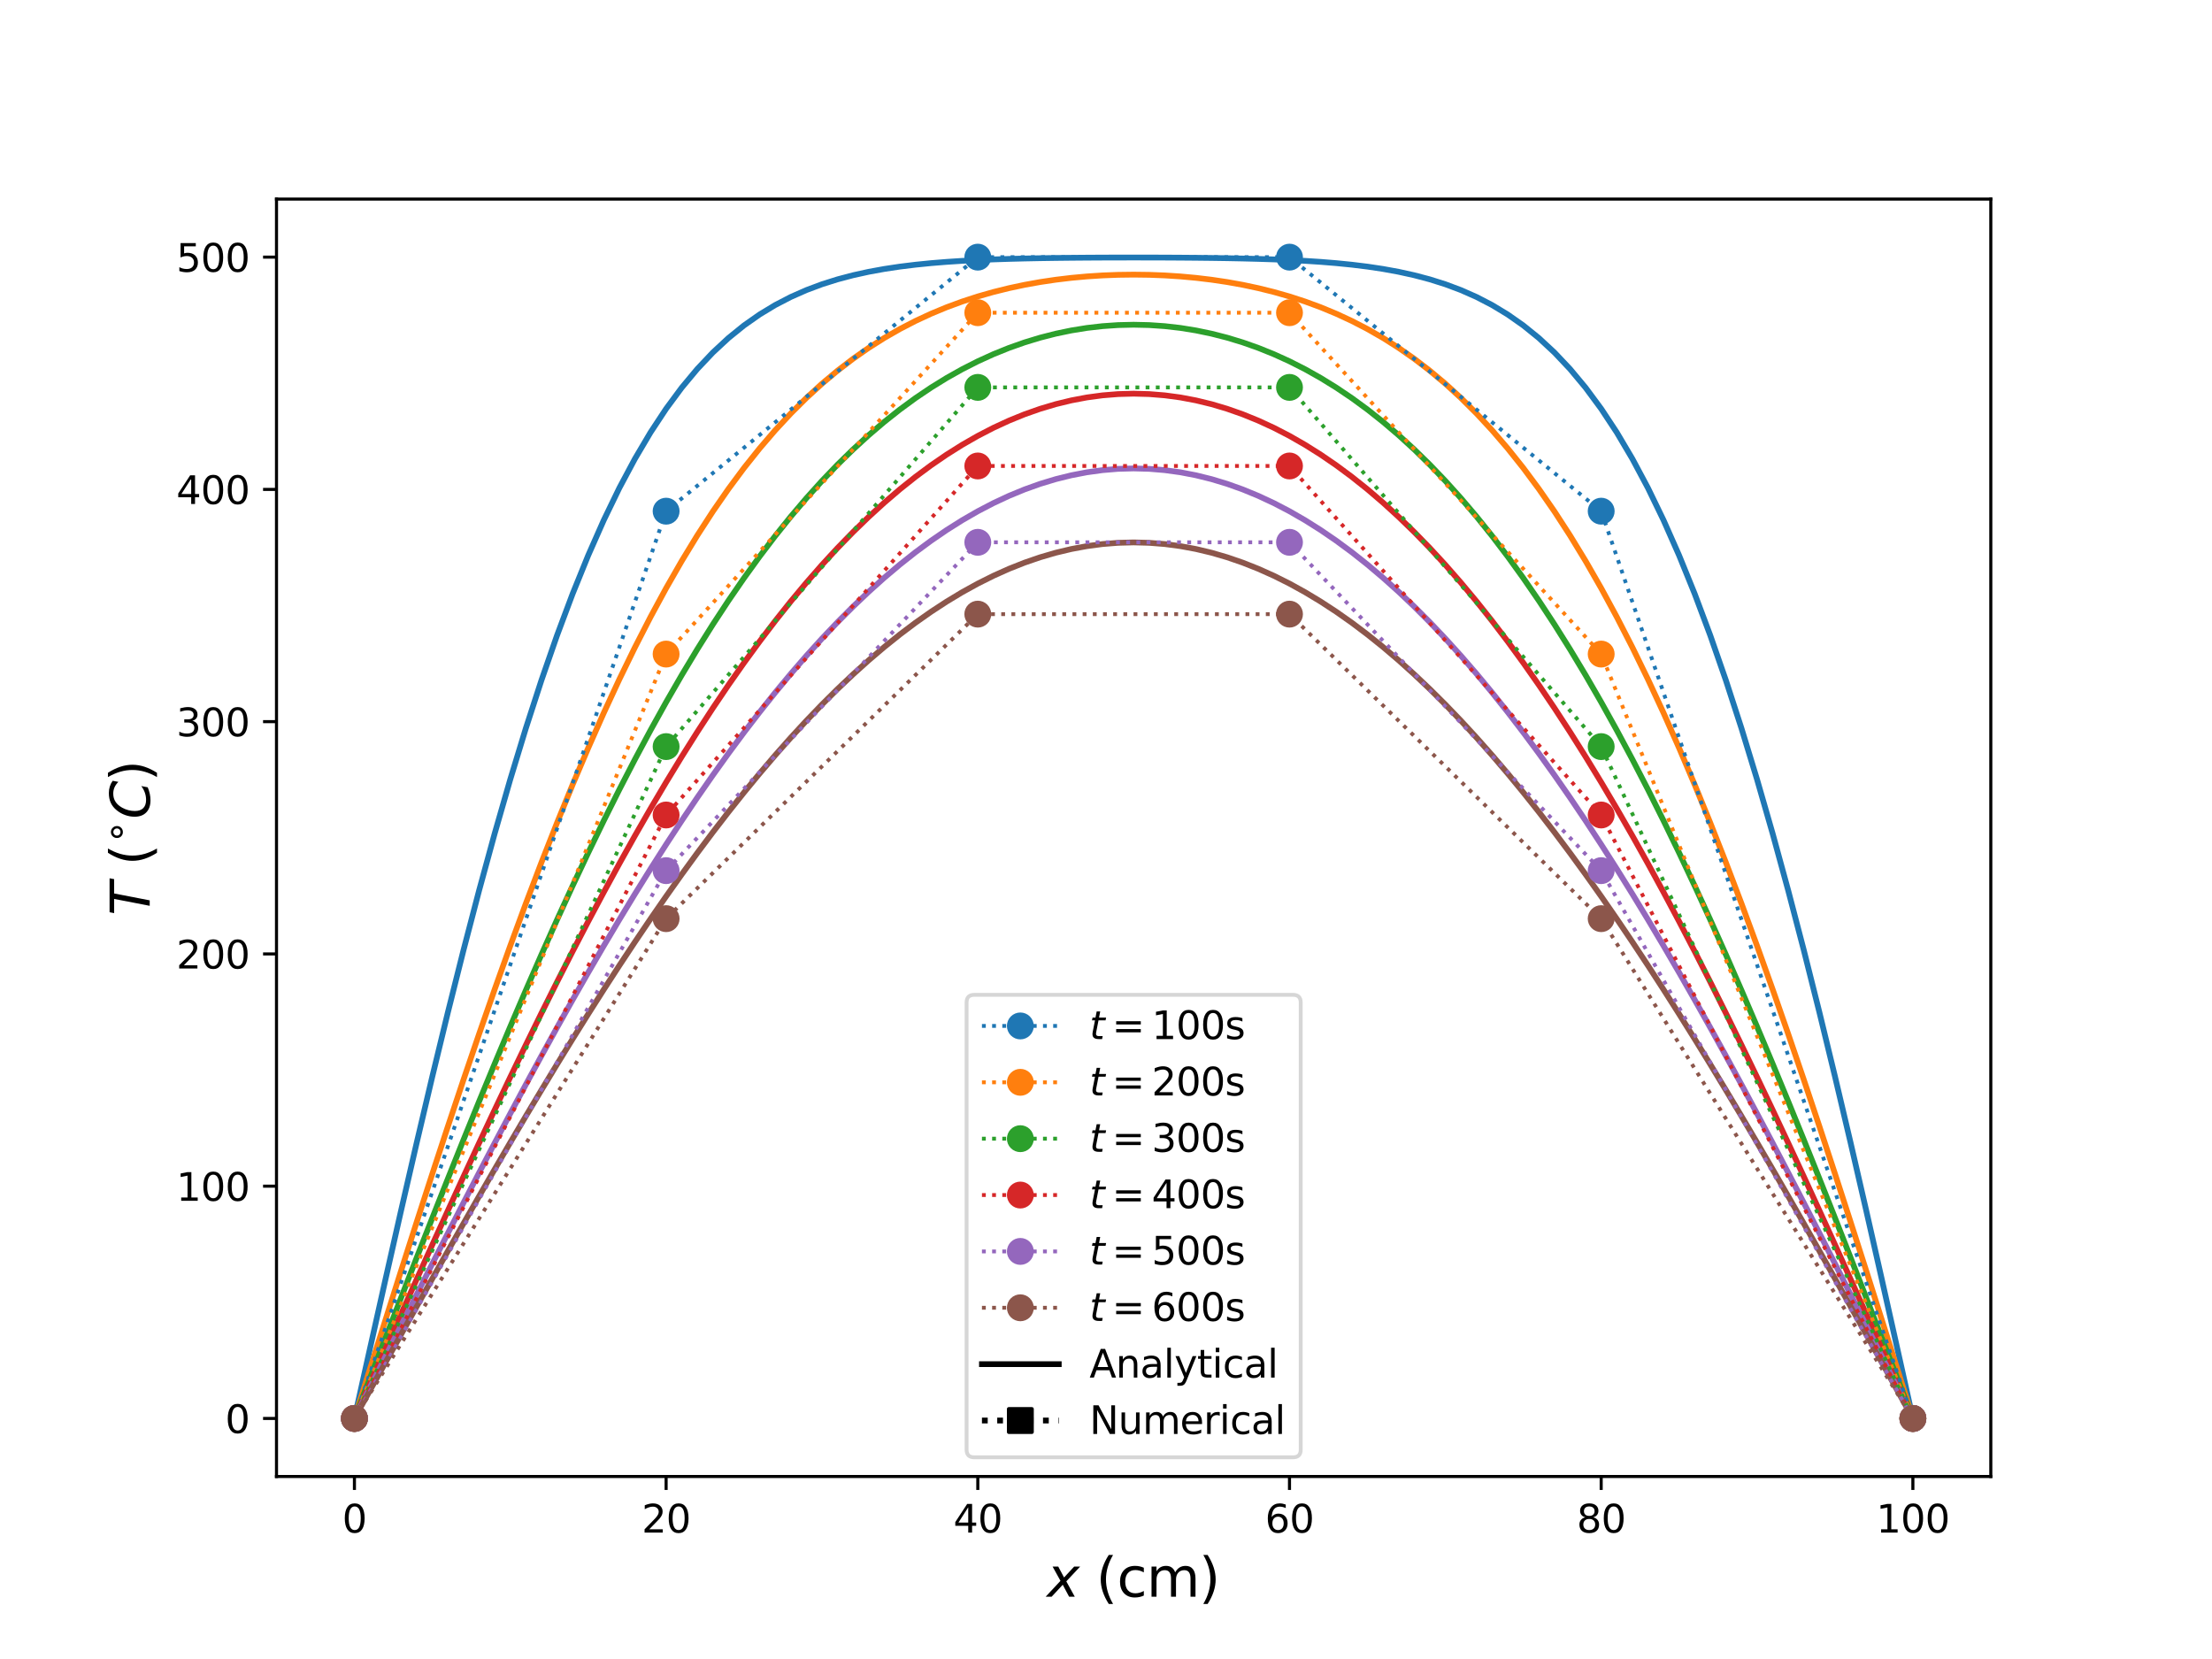 <?xml version="1.0" encoding="utf-8" standalone="no"?>
<!DOCTYPE svg PUBLIC "-//W3C//DTD SVG 1.1//EN"
  "http://www.w3.org/Graphics/SVG/1.1/DTD/svg11.dtd">
<svg xmlns:xlink="http://www.w3.org/1999/xlink" width="576pt" height="432pt" viewBox="0 0 576 432" xmlns="http://www.w3.org/2000/svg" version="1.1">
 <defs>
  <style type="text/css">*{stroke-linejoin: round; stroke-linecap: butt}</style>
 </defs>
 <g id="figure_1">
  <g id="patch_1">
   <path d="M 0 432 
L 576 432 
L 576 0 
L 0 0 
z
" style="fill: #ffffff"/>
  </g>
  <g id="axes_1">
   <g id="patch_2">
    <path d="M 72 384.48 
L 518.4 384.48 
L 518.4 51.84 
L 72 51.84 
z
" style="fill: #ffffff"/>
   </g>
   <g id="matplotlib.axis_1">
    <g id="xtick_1">
     <g id="line2d_1">
      <defs>
       <path id="m9b0747b330" d="M 0 0 
L 0 3.5 
" style="stroke: #000000; stroke-width: 0.8"/>
      </defs>
      <g>
       <use xlink:href="#m9b0747b330" x="92.291" y="384.48" style="stroke: #000000; stroke-width: 0.8"/>
      </g>
     </g>
     <g id="text_1">
      <!-- 0 -->
      <g transform="translate(89.11 399.078) scale(0.1 -0.1)">
       <defs>
        <path id="DejaVuSans-30" d="M 2034 4250 
Q 1547 4250 1301 3770 
Q 1056 3291 1056 2328 
Q 1056 1369 1301 889 
Q 1547 409 2034 409 
Q 2525 409 2770 889 
Q 3016 1369 3016 2328 
Q 3016 3291 2770 3770 
Q 2525 4250 2034 4250 
z
M 2034 4750 
Q 2819 4750 3233 4129 
Q 3647 3509 3647 2328 
Q 3647 1150 3233 529 
Q 2819 -91 2034 -91 
Q 1250 -91 836 529 
Q 422 1150 422 2328 
Q 422 3509 836 4129 
Q 1250 4750 2034 4750 
z
" transform="scale(0.016)"/>
       </defs>
       <use xlink:href="#DejaVuSans-30"/>
      </g>
     </g>
    </g>
    <g id="xtick_2">
     <g id="line2d_2">
      <g>
       <use xlink:href="#m9b0747b330" x="173.455" y="384.48" style="stroke: #000000; stroke-width: 0.8"/>
      </g>
     </g>
     <g id="text_2">
      <!-- 20 -->
      <g transform="translate(167.092 399.078) scale(0.1 -0.1)">
       <defs>
        <path id="DejaVuSans-32" d="M 1228 531 
L 3431 531 
L 3431 0 
L 469 0 
L 469 531 
Q 828 903 1448 1529 
Q 2069 2156 2228 2338 
Q 2531 2678 2651 2914 
Q 2772 3150 2772 3378 
Q 2772 3750 2511 3984 
Q 2250 4219 1831 4219 
Q 1534 4219 1204 4116 
Q 875 4013 500 3803 
L 500 4441 
Q 881 4594 1212 4672 
Q 1544 4750 1819 4750 
Q 2544 4750 2975 4387 
Q 3406 4025 3406 3419 
Q 3406 3131 3298 2873 
Q 3191 2616 2906 2266 
Q 2828 2175 2409 1742 
Q 1991 1309 1228 531 
z
" transform="scale(0.016)"/>
       </defs>
       <use xlink:href="#DejaVuSans-32"/>
       <use xlink:href="#DejaVuSans-30" x="63.623"/>
      </g>
     </g>
    </g>
    <g id="xtick_3">
     <g id="line2d_3">
      <g>
       <use xlink:href="#m9b0747b330" x="254.618" y="384.48" style="stroke: #000000; stroke-width: 0.8"/>
      </g>
     </g>
     <g id="text_3">
      <!-- 40 -->
      <g transform="translate(248.256 399.078) scale(0.1 -0.1)">
       <defs>
        <path id="DejaVuSans-34" d="M 2419 4116 
L 825 1625 
L 2419 1625 
L 2419 4116 
z
M 2253 4666 
L 3047 4666 
L 3047 1625 
L 3713 1625 
L 3713 1100 
L 3047 1100 
L 3047 0 
L 2419 0 
L 2419 1100 
L 313 1100 
L 313 1709 
L 2253 4666 
z
" transform="scale(0.016)"/>
       </defs>
       <use xlink:href="#DejaVuSans-34"/>
       <use xlink:href="#DejaVuSans-30" x="63.623"/>
      </g>
     </g>
    </g>
    <g id="xtick_4">
     <g id="line2d_4">
      <g>
       <use xlink:href="#m9b0747b330" x="335.782" y="384.48" style="stroke: #000000; stroke-width: 0.8"/>
      </g>
     </g>
     <g id="text_4">
      <!-- 60 -->
      <g transform="translate(329.419 399.078) scale(0.1 -0.1)">
       <defs>
        <path id="DejaVuSans-36" d="M 2113 2584 
Q 1688 2584 1439 2293 
Q 1191 2003 1191 1497 
Q 1191 994 1439 701 
Q 1688 409 2113 409 
Q 2538 409 2786 701 
Q 3034 994 3034 1497 
Q 3034 2003 2786 2293 
Q 2538 2584 2113 2584 
z
M 3366 4563 
L 3366 3988 
Q 3128 4100 2886 4159 
Q 2644 4219 2406 4219 
Q 1781 4219 1451 3797 
Q 1122 3375 1075 2522 
Q 1259 2794 1537 2939 
Q 1816 3084 2150 3084 
Q 2853 3084 3261 2657 
Q 3669 2231 3669 1497 
Q 3669 778 3244 343 
Q 2819 -91 2113 -91 
Q 1303 -91 875 529 
Q 447 1150 447 2328 
Q 447 3434 972 4092 
Q 1497 4750 2381 4750 
Q 2619 4750 2861 4703 
Q 3103 4656 3366 4563 
z
" transform="scale(0.016)"/>
       </defs>
       <use xlink:href="#DejaVuSans-36"/>
       <use xlink:href="#DejaVuSans-30" x="63.623"/>
      </g>
     </g>
    </g>
    <g id="xtick_5">
     <g id="line2d_5">
      <g>
       <use xlink:href="#m9b0747b330" x="416.945" y="384.48" style="stroke: #000000; stroke-width: 0.8"/>
      </g>
     </g>
     <g id="text_5">
      <!-- 80 -->
      <g transform="translate(410.583 399.078) scale(0.1 -0.1)">
       <defs>
        <path id="DejaVuSans-38" d="M 2034 2216 
Q 1584 2216 1326 1975 
Q 1069 1734 1069 1313 
Q 1069 891 1326 650 
Q 1584 409 2034 409 
Q 2484 409 2743 651 
Q 3003 894 3003 1313 
Q 3003 1734 2745 1975 
Q 2488 2216 2034 2216 
z
M 1403 2484 
Q 997 2584 770 2862 
Q 544 3141 544 3541 
Q 544 4100 942 4425 
Q 1341 4750 2034 4750 
Q 2731 4750 3128 4425 
Q 3525 4100 3525 3541 
Q 3525 3141 3298 2862 
Q 3072 2584 2669 2484 
Q 3125 2378 3379 2068 
Q 3634 1759 3634 1313 
Q 3634 634 3220 271 
Q 2806 -91 2034 -91 
Q 1263 -91 848 271 
Q 434 634 434 1313 
Q 434 1759 690 2068 
Q 947 2378 1403 2484 
z
M 1172 3481 
Q 1172 3119 1398 2916 
Q 1625 2713 2034 2713 
Q 2441 2713 2670 2916 
Q 2900 3119 2900 3481 
Q 2900 3844 2670 4047 
Q 2441 4250 2034 4250 
Q 1625 4250 1398 4047 
Q 1172 3844 1172 3481 
z
" transform="scale(0.016)"/>
       </defs>
       <use xlink:href="#DejaVuSans-38"/>
       <use xlink:href="#DejaVuSans-30" x="63.623"/>
      </g>
     </g>
    </g>
    <g id="xtick_6">
     <g id="line2d_6">
      <g>
       <use xlink:href="#m9b0747b330" x="498.109" y="384.48" style="stroke: #000000; stroke-width: 0.8"/>
      </g>
     </g>
     <g id="text_6">
      <!-- 100 -->
      <g transform="translate(488.565 399.078) scale(0.1 -0.1)">
       <defs>
        <path id="DejaVuSans-31" d="M 794 531 
L 1825 531 
L 1825 4091 
L 703 3866 
L 703 4441 
L 1819 4666 
L 2450 4666 
L 2450 531 
L 3481 531 
L 3481 0 
L 794 0 
L 794 531 
z
" transform="scale(0.016)"/>
       </defs>
       <use xlink:href="#DejaVuSans-31"/>
       <use xlink:href="#DejaVuSans-30" x="63.623"/>
       <use xlink:href="#DejaVuSans-30" x="127.246"/>
      </g>
     </g>
    </g>
    <g id="text_7">
     <!-- $x$ (cm) -->
     <g transform="translate(272.66 415.796) scale(0.14 -0.14)">
      <defs>
       <path id="DejaVuSans-Oblique-78" d="M 3841 3500 
L 2234 1784 
L 3219 0 
L 2559 0 
L 1819 1388 
L 531 0 
L -166 0 
L 1556 1844 
L 641 3500 
L 1300 3500 
L 1972 2234 
L 3144 3500 
L 3841 3500 
z
" transform="scale(0.016)"/>
       <path id="DejaVuSans-20" transform="scale(0.016)"/>
       <path id="DejaVuSans-28" d="M 1984 4856 
Q 1566 4138 1362 3434 
Q 1159 2731 1159 2009 
Q 1159 1288 1364 580 
Q 1569 -128 1984 -844 
L 1484 -844 
Q 1016 -109 783 600 
Q 550 1309 550 2009 
Q 550 2706 781 3412 
Q 1013 4119 1484 4856 
L 1984 4856 
z
" transform="scale(0.016)"/>
       <path id="DejaVuSans-63" d="M 3122 3366 
L 3122 2828 
Q 2878 2963 2633 3030 
Q 2388 3097 2138 3097 
Q 1578 3097 1268 2742 
Q 959 2388 959 1747 
Q 959 1106 1268 751 
Q 1578 397 2138 397 
Q 2388 397 2633 464 
Q 2878 531 3122 666 
L 3122 134 
Q 2881 22 2623 -34 
Q 2366 -91 2075 -91 
Q 1284 -91 818 406 
Q 353 903 353 1747 
Q 353 2603 823 3093 
Q 1294 3584 2113 3584 
Q 2378 3584 2631 3529 
Q 2884 3475 3122 3366 
z
" transform="scale(0.016)"/>
       <path id="DejaVuSans-6d" d="M 3328 2828 
Q 3544 3216 3844 3400 
Q 4144 3584 4550 3584 
Q 5097 3584 5394 3201 
Q 5691 2819 5691 2113 
L 5691 0 
L 5113 0 
L 5113 2094 
Q 5113 2597 4934 2840 
Q 4756 3084 4391 3084 
Q 3944 3084 3684 2787 
Q 3425 2491 3425 1978 
L 3425 0 
L 2847 0 
L 2847 2094 
Q 2847 2600 2669 2842 
Q 2491 3084 2119 3084 
Q 1678 3084 1418 2786 
Q 1159 2488 1159 1978 
L 1159 0 
L 581 0 
L 581 3500 
L 1159 3500 
L 1159 2956 
Q 1356 3278 1631 3431 
Q 1906 3584 2284 3584 
Q 2666 3584 2933 3390 
Q 3200 3197 3328 2828 
z
" transform="scale(0.016)"/>
       <path id="DejaVuSans-29" d="M 513 4856 
L 1013 4856 
Q 1481 4119 1714 3412 
Q 1947 2706 1947 2009 
Q 1947 1309 1714 600 
Q 1481 -109 1013 -844 
L 513 -844 
Q 928 -128 1133 580 
Q 1338 1288 1338 2009 
Q 1338 2731 1133 3434 
Q 928 4138 513 4856 
z
" transform="scale(0.016)"/>
      </defs>
      <use xlink:href="#DejaVuSans-Oblique-78" transform="translate(0 0.125)"/>
      <use xlink:href="#DejaVuSans-20" transform="translate(59.18 0.125)"/>
      <use xlink:href="#DejaVuSans-28" transform="translate(90.967 0.125)"/>
      <use xlink:href="#DejaVuSans-63" transform="translate(129.98 0.125)"/>
      <use xlink:href="#DejaVuSans-6d" transform="translate(184.961 0.125)"/>
      <use xlink:href="#DejaVuSans-29" transform="translate(282.373 0.125)"/>
     </g>
    </g>
   </g>
   <g id="matplotlib.axis_2">
    <g id="ytick_1">
     <g id="line2d_7">
      <defs>
       <path id="me8f6f71f5e" d="M 0 0 
L -3.5 0 
" style="stroke: #000000; stroke-width: 0.8"/>
      </defs>
      <g>
       <use xlink:href="#me8f6f71f5e" x="72" y="369.36" style="stroke: #000000; stroke-width: 0.8"/>
      </g>
     </g>
     <g id="text_8">
      <!-- 0 -->
      <g transform="translate(58.638 373.159) scale(0.1 -0.1)">
       <use xlink:href="#DejaVuSans-30"/>
      </g>
     </g>
    </g>
    <g id="ytick_2">
     <g id="line2d_8">
      <g>
       <use xlink:href="#me8f6f71f5e" x="72" y="308.88" style="stroke: #000000; stroke-width: 0.8"/>
      </g>
     </g>
     <g id="text_9">
      <!-- 100 -->
      <g transform="translate(45.913 312.679) scale(0.1 -0.1)">
       <use xlink:href="#DejaVuSans-31"/>
       <use xlink:href="#DejaVuSans-30" x="63.623"/>
       <use xlink:href="#DejaVuSans-30" x="127.246"/>
      </g>
     </g>
    </g>
    <g id="ytick_3">
     <g id="line2d_9">
      <g>
       <use xlink:href="#me8f6f71f5e" x="72" y="248.4" style="stroke: #000000; stroke-width: 0.8"/>
      </g>
     </g>
     <g id="text_10">
      <!-- 200 -->
      <g transform="translate(45.913 252.199) scale(0.1 -0.1)">
       <use xlink:href="#DejaVuSans-32"/>
       <use xlink:href="#DejaVuSans-30" x="63.623"/>
       <use xlink:href="#DejaVuSans-30" x="127.246"/>
      </g>
     </g>
    </g>
    <g id="ytick_4">
     <g id="line2d_10">
      <g>
       <use xlink:href="#me8f6f71f5e" x="72" y="187.92" style="stroke: #000000; stroke-width: 0.8"/>
      </g>
     </g>
     <g id="text_11">
      <!-- 300 -->
      <g transform="translate(45.913 191.719) scale(0.1 -0.1)">
       <defs>
        <path id="DejaVuSans-33" d="M 2597 2516 
Q 3050 2419 3304 2112 
Q 3559 1806 3559 1356 
Q 3559 666 3084 287 
Q 2609 -91 1734 -91 
Q 1441 -91 1130 -33 
Q 819 25 488 141 
L 488 750 
Q 750 597 1062 519 
Q 1375 441 1716 441 
Q 2309 441 2620 675 
Q 2931 909 2931 1356 
Q 2931 1769 2642 2001 
Q 2353 2234 1838 2234 
L 1294 2234 
L 1294 2753 
L 1863 2753 
Q 2328 2753 2575 2939 
Q 2822 3125 2822 3475 
Q 2822 3834 2567 4026 
Q 2313 4219 1838 4219 
Q 1578 4219 1281 4162 
Q 984 4106 628 3988 
L 628 4550 
Q 988 4650 1302 4700 
Q 1616 4750 1894 4750 
Q 2613 4750 3031 4423 
Q 3450 4097 3450 3541 
Q 3450 3153 3228 2886 
Q 3006 2619 2597 2516 
z
" transform="scale(0.016)"/>
       </defs>
       <use xlink:href="#DejaVuSans-33"/>
       <use xlink:href="#DejaVuSans-30" x="63.623"/>
       <use xlink:href="#DejaVuSans-30" x="127.246"/>
      </g>
     </g>
    </g>
    <g id="ytick_5">
     <g id="line2d_11">
      <g>
       <use xlink:href="#me8f6f71f5e" x="72" y="127.44" style="stroke: #000000; stroke-width: 0.8"/>
      </g>
     </g>
     <g id="text_12">
      <!-- 400 -->
      <g transform="translate(45.913 131.239) scale(0.1 -0.1)">
       <use xlink:href="#DejaVuSans-34"/>
       <use xlink:href="#DejaVuSans-30" x="63.623"/>
       <use xlink:href="#DejaVuSans-30" x="127.246"/>
      </g>
     </g>
    </g>
    <g id="ytick_6">
     <g id="line2d_12">
      <g>
       <use xlink:href="#me8f6f71f5e" x="72" y="66.96" style="stroke: #000000; stroke-width: 0.8"/>
      </g>
     </g>
     <g id="text_13">
      <!-- 500 -->
      <g transform="translate(45.913 70.759) scale(0.1 -0.1)">
       <defs>
        <path id="DejaVuSans-35" d="M 691 4666 
L 3169 4666 
L 3169 4134 
L 1269 4134 
L 1269 2991 
Q 1406 3038 1543 3061 
Q 1681 3084 1819 3084 
Q 2600 3084 3056 2656 
Q 3513 2228 3513 1497 
Q 3513 744 3044 326 
Q 2575 -91 1722 -91 
Q 1428 -91 1123 -41 
Q 819 9 494 109 
L 494 744 
Q 775 591 1075 516 
Q 1375 441 1709 441 
Q 2250 441 2565 725 
Q 2881 1009 2881 1497 
Q 2881 1984 2565 2268 
Q 2250 2553 1709 2553 
Q 1456 2553 1204 2497 
Q 953 2441 691 2322 
L 691 4666 
z
" transform="scale(0.016)"/>
       </defs>
       <use xlink:href="#DejaVuSans-35"/>
       <use xlink:href="#DejaVuSans-30" x="63.623"/>
       <use xlink:href="#DejaVuSans-30" x="127.246"/>
      </g>
     </g>
    </g>
    <g id="text_14">
     <!-- $T$ ($^{\circ} C$) -->
     <g transform="translate(39.001 238.39) rotate(-90) scale(0.14 -0.14)">
      <defs>
       <path id="DejaVuSans-Oblique-54" d="M 378 4666 
L 4325 4666 
L 4225 4134 
L 2559 4134 
L 1759 0 
L 1125 0 
L 1925 4134 
L 275 4134 
L 378 4666 
z
" transform="scale(0.016)"/>
       <path id="DejaVuSans-2218" d="M 2000 2619 
Q 1750 2619 1578 2445 
Q 1406 2272 1406 2022 
Q 1406 1775 1578 1605 
Q 1750 1435 2000 1435 
Q 2250 1435 2422 1605 
Q 2594 1775 2594 2022 
Q 2594 2269 2420 2444 
Q 2247 2619 2000 2619 
z
M 2000 3022 
Q 2200 3022 2384 2945 
Q 2569 2869 2703 2725 
Q 2847 2585 2919 2406 
Q 2991 2228 2991 2022 
Q 2991 1610 2702 1324 
Q 2413 1038 1994 1038 
Q 1572 1038 1290 1319 
Q 1009 1600 1009 2022 
Q 1009 2441 1296 2731 
Q 1584 3022 2000 3022 
z
" transform="scale(0.016)"/>
       <path id="DejaVuSans-Oblique-43" d="M 4447 4306 
L 4319 3641 
Q 4019 3944 3683 4091 
Q 3347 4238 2956 4238 
Q 2422 4238 2017 3981 
Q 1613 3725 1319 3200 
Q 1131 2863 1032 2486 
Q 934 2109 934 1728 
Q 934 1091 1264 756 
Q 1594 422 2222 422 
Q 2656 422 3056 561 
Q 3456 700 3834 978 
L 3688 231 
Q 3316 72 2936 -9 
Q 2556 -91 2175 -91 
Q 1278 -91 773 396 
Q 269 884 269 1753 
Q 269 2309 461 2846 
Q 653 3384 1013 3828 
Q 1394 4300 1883 4525 
Q 2372 4750 3022 4750 
Q 3422 4750 3780 4639 
Q 4138 4528 4447 4306 
z
" transform="scale(0.016)"/>
      </defs>
      <use xlink:href="#DejaVuSans-Oblique-54" transform="translate(0 0.125)"/>
      <use xlink:href="#DejaVuSans-20" transform="translate(61.084 0.125)"/>
      <use xlink:href="#DejaVuSans-28" transform="translate(92.871 0.125)"/>
      <use xlink:href="#DejaVuSans-2218" transform="translate(132.842 38.406) scale(0.7)"/>
      <use xlink:href="#DejaVuSans-Oblique-43" transform="translate(179.395 0.125)"/>
      <use xlink:href="#DejaVuSans-29" transform="translate(249.219 0.125)"/>
     </g>
    </g>
   </g>
   <g id="line2d_13">
    <path d="M 92.291 369.36 
L 96.349 351.138 
L 100.407 333.02 
L 104.465 315.108 
L 108.524 297.5 
L 112.582 280.29 
L 116.64 263.565 
L 120.698 247.402 
L 124.756 231.874 
L 128.815 217.039 
L 132.873 202.947 
L 136.931 189.637 
L 140.989 177.138 
L 145.047 165.467 
L 149.105 154.631 
L 153.164 144.628 
L 157.222 135.446 
L 161.28 127.066 
L 165.338 119.462 
L 169.396 112.6 
L 173.455 106.444 
L 177.513 100.953 
L 181.571 96.082 
L 185.629 91.787 
L 189.687 88.02 
L 193.745 84.736 
L 197.804 81.888 
L 201.862 79.434 
L 205.92 77.33 
L 209.978 75.538 
L 214.036 74.019 
L 218.095 72.739 
L 222.153 71.667 
L 226.211 70.774 
L 230.269 70.034 
L 234.327 69.425 
L 238.385 68.927 
L 242.444 68.521 
L 246.502 68.192 
L 250.56 67.928 
L 254.618 67.717 
L 258.676 67.549 
L 262.735 67.417 
L 266.793 67.313 
L 270.851 67.233 
L 274.909 67.172 
L 278.967 67.127 
L 283.025 67.094 
L 287.084 67.072 
L 291.142 67.059 
L 295.2 67.055 
L 299.258 67.059 
L 303.316 67.072 
L 307.375 67.094 
L 311.433 67.127 
L 315.491 67.172 
L 319.549 67.233 
L 323.607 67.313 
L 327.665 67.417 
L 331.724 67.549 
L 335.782 67.717 
L 339.84 67.928 
L 343.898 68.192 
L 347.956 68.521 
L 352.015 68.927 
L 356.073 69.425 
L 360.131 70.034 
L 364.189 70.774 
L 368.247 71.667 
L 372.305 72.739 
L 376.364 74.019 
L 380.422 75.538 
L 384.48 77.33 
L 388.538 79.434 
L 392.596 81.888 
L 396.655 84.736 
L 400.713 88.02 
L 404.771 91.787 
L 408.829 96.082 
L 412.887 100.953 
L 416.945 106.444 
L 421.004 112.6 
L 425.062 119.462 
L 429.12 127.066 
L 433.178 135.446 
L 437.236 144.628 
L 441.295 154.631 
L 445.353 165.467 
L 449.411 177.138 
L 453.469 189.637 
L 457.527 202.947 
L 461.585 217.039 
L 465.644 231.874 
L 469.702 247.402 
L 473.76 263.565 
L 477.818 280.29 
L 481.876 297.5 
L 485.935 315.108 
L 489.993 333.02 
L 494.051 351.138 
L 498.109 369.36 
" clip-path="url(#pbc5f2b4880)" style="fill: none; stroke: #1f77b4; stroke-width: 1.5; stroke-linecap: square"/>
   </g>
   <g id="line2d_14">
    <path d="M 92.291 369.36 
L 96.349 356.469 
L 100.407 343.615 
L 104.465 330.834 
L 108.524 318.163 
L 112.582 305.635 
L 116.64 293.285 
L 120.698 281.144 
L 124.756 269.244 
L 128.815 257.613 
L 132.873 246.278 
L 136.931 235.261 
L 140.989 224.585 
L 145.047 214.269 
L 149.105 204.33 
L 153.164 194.78 
L 157.222 185.63 
L 161.28 176.89 
L 165.338 168.564 
L 169.396 160.655 
L 173.455 153.165 
L 177.513 146.091 
L 181.571 139.429 
L 185.629 133.173 
L 189.687 127.317 
L 193.745 121.849 
L 197.804 116.759 
L 201.862 112.035 
L 205.92 107.663 
L 209.978 103.629 
L 214.036 99.919 
L 218.095 96.517 
L 222.153 93.407 
L 226.211 90.573 
L 230.269 88.001 
L 234.327 85.673 
L 238.385 83.575 
L 242.444 81.692 
L 246.502 80.01 
L 250.56 78.516 
L 254.618 77.196 
L 258.676 76.04 
L 262.735 75.035 
L 266.793 74.172 
L 270.851 73.443 
L 274.909 72.839 
L 278.967 72.354 
L 283.025 71.982 
L 287.084 71.72 
L 291.142 71.564 
L 295.2 71.512 
L 299.258 71.564 
L 303.316 71.72 
L 307.375 71.982 
L 311.433 72.354 
L 315.491 72.839 
L 319.549 73.443 
L 323.607 74.172 
L 327.665 75.035 
L 331.724 76.04 
L 335.782 77.196 
L 339.84 78.516 
L 343.898 80.01 
L 347.956 81.692 
L 352.015 83.575 
L 356.073 85.673 
L 360.131 88.001 
L 364.189 90.573 
L 368.247 93.407 
L 372.305 96.517 
L 376.364 99.919 
L 380.422 103.629 
L 384.48 107.663 
L 388.538 112.035 
L 392.596 116.759 
L 396.655 121.849 
L 400.713 127.317 
L 404.771 133.173 
L 408.829 139.429 
L 412.887 146.091 
L 416.945 153.165 
L 421.004 160.655 
L 425.062 168.564 
L 429.12 176.89 
L 433.178 185.63 
L 437.236 194.78 
L 441.295 204.33 
L 445.353 214.269 
L 449.411 224.585 
L 453.469 235.261 
L 457.527 246.278 
L 461.585 257.613 
L 465.644 269.244 
L 469.702 281.144 
L 473.76 293.285 
L 477.818 305.635 
L 481.876 318.163 
L 485.935 330.834 
L 489.993 343.615 
L 494.051 356.469 
L 498.109 369.36 
" clip-path="url(#pbc5f2b4880)" style="fill: none; stroke: #ff7f0e; stroke-width: 1.5; stroke-linecap: square"/>
   </g>
   <g id="line2d_15">
    <path d="M 92.291 369.36 
L 96.349 358.835 
L 100.407 348.329 
L 104.465 337.864 
L 108.524 327.458 
L 112.582 317.132 
L 116.64 306.904 
L 120.698 296.792 
L 124.756 286.815 
L 128.815 276.99 
L 132.873 267.332 
L 136.931 257.857 
L 140.989 248.579 
L 145.047 239.513 
L 149.105 230.669 
L 153.164 222.06 
L 157.222 213.696 
L 161.28 205.585 
L 165.338 197.735 
L 169.396 190.153 
L 173.455 182.844 
L 177.513 175.812 
L 181.571 169.062 
L 185.629 162.595 
L 189.687 156.411 
L 193.745 150.512 
L 197.804 144.897 
L 201.862 139.563 
L 205.92 134.509 
L 209.978 129.731 
L 214.036 125.227 
L 218.095 120.99 
L 222.153 117.018 
L 226.211 113.304 
L 230.269 109.844 
L 234.327 106.631 
L 238.385 103.66 
L 242.444 100.925 
L 246.502 98.421 
L 250.56 96.141 
L 254.618 94.081 
L 258.676 92.234 
L 262.735 90.596 
L 266.793 89.162 
L 270.851 87.929 
L 274.909 86.892 
L 278.967 86.048 
L 283.025 85.394 
L 287.084 84.929 
L 291.142 84.65 
L 295.2 84.557 
L 299.258 84.65 
L 303.316 84.929 
L 307.375 85.394 
L 311.433 86.048 
L 315.491 86.892 
L 319.549 87.929 
L 323.607 89.162 
L 327.665 90.596 
L 331.724 92.234 
L 335.782 94.081 
L 339.84 96.141 
L 343.898 98.421 
L 347.956 100.925 
L 352.015 103.66 
L 356.073 106.631 
L 360.131 109.844 
L 364.189 113.304 
L 368.247 117.018 
L 372.305 120.99 
L 376.364 125.227 
L 380.422 129.731 
L 384.48 134.509 
L 388.538 139.563 
L 392.596 144.897 
L 396.655 150.512 
L 400.713 156.411 
L 404.771 162.595 
L 408.829 169.062 
L 412.887 175.812 
L 416.945 182.844 
L 421.004 190.153 
L 425.062 197.735 
L 429.12 205.585 
L 433.178 213.696 
L 437.236 222.06 
L 441.295 230.669 
L 445.353 239.513 
L 449.411 248.579 
L 453.469 257.857 
L 457.527 267.332 
L 461.585 276.99 
L 465.644 286.815 
L 469.702 296.792 
L 473.76 306.904 
L 477.818 317.132 
L 481.876 327.458 
L 485.935 337.864 
L 489.993 348.329 
L 494.051 358.835 
L 498.109 369.36 
" clip-path="url(#pbc5f2b4880)" style="fill: none; stroke: #2ca02c; stroke-width: 1.5; stroke-linecap: square"/>
   </g>
   <g id="line2d_16">
    <path d="M 92.291 369.36 
L 96.349 360.257 
L 100.407 351.167 
L 104.465 342.104 
L 108.524 333.081 
L 112.582 324.11 
L 116.64 315.205 
L 120.698 306.377 
L 124.756 297.64 
L 128.815 289.005 
L 132.873 280.483 
L 136.931 272.086 
L 140.989 263.824 
L 145.047 255.707 
L 149.105 247.746 
L 153.164 239.948 
L 157.222 232.323 
L 161.28 224.879 
L 165.338 217.623 
L 169.396 210.561 
L 173.455 203.7 
L 177.513 197.046 
L 181.571 190.603 
L 185.629 184.376 
L 189.687 178.369 
L 193.745 172.585 
L 197.804 167.027 
L 201.862 161.697 
L 205.92 156.597 
L 209.978 151.729 
L 214.036 147.093 
L 218.095 142.69 
L 222.153 138.52 
L 226.211 134.584 
L 230.269 130.88 
L 234.327 127.408 
L 238.385 124.168 
L 242.444 121.159 
L 246.502 118.379 
L 250.56 115.827 
L 254.618 113.503 
L 258.676 111.404 
L 262.735 109.531 
L 266.793 107.88 
L 270.851 106.453 
L 274.909 105.246 
L 278.967 104.261 
L 283.025 103.495 
L 287.084 102.948 
L 291.142 102.62 
L 295.2 102.511 
L 299.258 102.62 
L 303.316 102.948 
L 307.375 103.495 
L 311.433 104.261 
L 315.491 105.246 
L 319.549 106.453 
L 323.607 107.88 
L 327.665 109.531 
L 331.724 111.404 
L 335.782 113.503 
L 339.84 115.827 
L 343.898 118.379 
L 347.956 121.159 
L 352.015 124.168 
L 356.073 127.408 
L 360.131 130.88 
L 364.189 134.584 
L 368.247 138.52 
L 372.305 142.69 
L 376.364 147.093 
L 380.422 151.729 
L 384.48 156.597 
L 388.538 161.697 
L 392.596 167.027 
L 396.655 172.585 
L 400.713 178.369 
L 404.771 184.376 
L 408.829 190.603 
L 412.887 197.046 
L 416.945 203.7 
L 421.004 210.561 
L 425.062 217.623 
L 429.12 224.879 
L 433.178 232.323 
L 437.236 239.948 
L 441.295 247.746 
L 445.353 255.707 
L 449.411 263.824 
L 453.469 272.086 
L 457.527 280.483 
L 461.585 289.005 
L 465.644 297.64 
L 469.702 306.377 
L 473.76 315.205 
L 477.818 324.11 
L 481.876 333.081 
L 485.935 342.104 
L 489.993 351.167 
L 494.051 360.257 
L 498.109 369.36 
" clip-path="url(#pbc5f2b4880)" style="fill: none; stroke: #d62728; stroke-width: 1.5; stroke-linecap: square"/>
   </g>
   <g id="line2d_17">
    <path d="M 92.291 369.36 
L 96.349 361.259 
L 100.407 353.167 
L 104.465 345.096 
L 108.524 337.054 
L 112.582 329.052 
L 116.64 321.099 
L 120.698 313.205 
L 124.756 305.379 
L 128.815 297.631 
L 132.873 289.969 
L 136.931 282.402 
L 140.989 274.939 
L 145.047 267.587 
L 149.105 260.356 
L 153.164 253.253 
L 157.222 246.285 
L 161.28 239.459 
L 165.338 232.782 
L 169.396 226.26 
L 173.455 219.9 
L 177.513 213.707 
L 181.571 207.687 
L 185.629 201.844 
L 189.687 196.184 
L 193.745 190.711 
L 197.804 185.429 
L 201.862 180.342 
L 205.92 175.453 
L 209.978 170.765 
L 214.036 166.281 
L 218.095 162.005 
L 222.153 157.937 
L 226.211 154.08 
L 230.269 150.437 
L 234.327 147.008 
L 238.385 143.796 
L 242.444 140.801 
L 246.502 138.024 
L 250.56 135.467 
L 254.618 133.13 
L 258.676 131.014 
L 262.735 129.12 
L 266.793 127.447 
L 270.851 125.997 
L 274.909 124.769 
L 278.967 123.765 
L 283.025 122.983 
L 287.084 122.425 
L 291.142 122.089 
L 295.2 121.978 
L 299.258 122.089 
L 303.316 122.425 
L 307.375 122.983 
L 311.433 123.765 
L 315.491 124.769 
L 319.549 125.997 
L 323.607 127.447 
L 327.665 129.12 
L 331.724 131.014 
L 335.782 133.13 
L 339.84 135.467 
L 343.898 138.024 
L 347.956 140.801 
L 352.015 143.796 
L 356.073 147.008 
L 360.131 150.437 
L 364.189 154.08 
L 368.247 157.937 
L 372.305 162.005 
L 376.364 166.281 
L 380.422 170.765 
L 384.48 175.453 
L 388.538 180.342 
L 392.596 185.429 
L 396.655 190.711 
L 400.713 196.184 
L 404.771 201.844 
L 408.829 207.687 
L 412.887 213.707 
L 416.945 219.9 
L 421.004 226.26 
L 425.062 232.782 
L 429.12 239.459 
L 433.178 246.285 
L 437.236 253.253 
L 441.295 260.356 
L 445.353 267.587 
L 449.411 274.939 
L 453.469 282.402 
L 457.527 289.969 
L 461.585 297.631 
L 465.644 305.379 
L 469.702 313.205 
L 473.76 321.099 
L 477.818 329.052 
L 481.876 337.054 
L 485.935 345.096 
L 489.993 353.167 
L 494.051 361.259 
L 498.109 369.36 
" clip-path="url(#pbc5f2b4880)" style="fill: none; stroke: #9467bd; stroke-width: 1.5; stroke-linecap: square"/>
   </g>
   <g id="line2d_18">
    <path d="M 92.291 369.36 
L 96.349 362.043 
L 100.407 354.733 
L 104.465 347.44 
L 108.524 340.172 
L 112.582 332.935 
L 116.64 325.739 
L 120.698 318.591 
L 124.756 311.499 
L 128.815 304.471 
L 132.873 297.513 
L 136.931 290.635 
L 140.989 283.842 
L 145.047 277.143 
L 149.105 270.543 
L 153.164 264.05 
L 157.222 257.671 
L 161.28 251.411 
L 165.338 245.278 
L 169.396 239.276 
L 173.455 233.412 
L 177.513 227.691 
L 181.571 222.119 
L 185.629 216.7 
L 189.687 211.44 
L 193.745 206.343 
L 197.804 201.414 
L 201.862 196.657 
L 205.92 192.075 
L 209.978 187.673 
L 214.036 183.454 
L 218.095 179.422 
L 222.153 175.579 
L 226.211 171.928 
L 230.269 168.473 
L 234.327 165.215 
L 238.385 162.157 
L 242.444 159.302 
L 246.502 156.65 
L 250.56 154.204 
L 254.618 151.966 
L 258.676 149.937 
L 262.735 148.118 
L 266.793 146.51 
L 270.851 145.115 
L 274.909 143.932 
L 278.967 142.964 
L 283.025 142.211 
L 287.084 141.672 
L 291.142 141.349 
L 295.2 141.241 
L 299.258 141.349 
L 303.316 141.672 
L 307.375 142.211 
L 311.433 142.964 
L 315.491 143.932 
L 319.549 145.115 
L 323.607 146.51 
L 327.665 148.118 
L 331.724 149.937 
L 335.782 151.966 
L 339.84 154.204 
L 343.898 156.65 
L 347.956 159.302 
L 352.015 162.157 
L 356.073 165.215 
L 360.131 168.473 
L 364.189 171.928 
L 368.247 175.579 
L 372.305 179.422 
L 376.364 183.454 
L 380.422 187.673 
L 384.48 192.075 
L 388.538 196.657 
L 392.596 201.414 
L 396.655 206.343 
L 400.713 211.44 
L 404.771 216.7 
L 408.829 222.119 
L 412.887 227.691 
L 416.945 233.412 
L 421.004 239.276 
L 425.062 245.278 
L 429.12 251.411 
L 433.178 257.671 
L 437.236 264.05 
L 441.295 270.543 
L 445.353 277.143 
L 449.411 283.842 
L 453.469 290.635 
L 457.527 297.513 
L 461.585 304.471 
L 465.644 311.499 
L 469.702 318.591 
L 473.76 325.739 
L 477.818 332.935 
L 481.876 340.172 
L 485.935 347.44 
L 489.993 354.733 
L 494.051 362.043 
L 498.109 369.36 
" clip-path="url(#pbc5f2b4880)" style="fill: none; stroke: #8c564b; stroke-width: 1.5; stroke-linecap: square"/>
   </g>
   <g id="line2d_19">
    <path d="M 92.291 369.36 
L 173.455 133.11 
L 254.618 66.96 
L 335.782 66.96 
L 416.945 133.11 
L 498.109 369.36 
" clip-path="url(#pbc5f2b4880)" style="fill: none; stroke-dasharray: 1,1.65; stroke-dashoffset: 0; stroke: #1f77b4"/>
    <defs>
     <path id="mf22e03f48b" d="M 0 3 
C 0.796 3 1.559 2.684 2.121 2.121 
C 2.684 1.559 3 0.796 3 0 
C 3 -0.796 2.684 -1.559 2.121 -2.121 
C 1.559 -2.684 0.796 -3 0 -3 
C -0.796 -3 -1.559 -2.684 -2.121 -2.121 
C -2.684 -1.559 -3 -0.796 -3 0 
C -3 0.796 -2.684 1.559 -2.121 2.121 
C -1.559 2.684 -0.796 3 0 3 
z
" style="stroke: #1f77b4"/>
    </defs>
    <g clip-path="url(#pbc5f2b4880)">
     <use xlink:href="#mf22e03f48b" x="92.291" y="369.36" style="fill: #1f77b4; stroke: #1f77b4"/>
     <use xlink:href="#mf22e03f48b" x="173.455" y="133.11" style="fill: #1f77b4; stroke: #1f77b4"/>
     <use xlink:href="#mf22e03f48b" x="254.618" y="66.96" style="fill: #1f77b4; stroke: #1f77b4"/>
     <use xlink:href="#mf22e03f48b" x="335.782" y="66.96" style="fill: #1f77b4; stroke: #1f77b4"/>
     <use xlink:href="#mf22e03f48b" x="416.945" y="133.11" style="fill: #1f77b4; stroke: #1f77b4"/>
     <use xlink:href="#mf22e03f48b" x="498.109" y="369.36" style="fill: #1f77b4; stroke: #1f77b4"/>
    </g>
   </g>
   <g id="line2d_20">
    <path d="M 92.291 369.36 
L 173.455 170.319 
L 254.618 81.43 
L 335.782 81.43 
L 416.945 170.319 
L 498.109 369.36 
" clip-path="url(#pbc5f2b4880)" style="fill: none; stroke-dasharray: 1,1.65; stroke-dashoffset: 0; stroke: #ff7f0e"/>
    <defs>
     <path id="m4480916ae7" d="M 0 3 
C 0.796 3 1.559 2.684 2.121 2.121 
C 2.684 1.559 3 0.796 3 0 
C 3 -0.796 2.684 -1.559 2.121 -2.121 
C 1.559 -2.684 0.796 -3 0 -3 
C -0.796 -3 -1.559 -2.684 -2.121 -2.121 
C -2.684 -1.559 -3 -0.796 -3 0 
C -3 0.796 -2.684 1.559 -2.121 2.121 
C -1.559 2.684 -0.796 3 0 3 
z
" style="stroke: #ff7f0e"/>
    </defs>
    <g clip-path="url(#pbc5f2b4880)">
     <use xlink:href="#m4480916ae7" x="92.291" y="369.36" style="fill: #ff7f0e; stroke: #ff7f0e"/>
     <use xlink:href="#m4480916ae7" x="173.455" y="170.319" style="fill: #ff7f0e; stroke: #ff7f0e"/>
     <use xlink:href="#m4480916ae7" x="254.618" y="81.43" style="fill: #ff7f0e; stroke: #ff7f0e"/>
     <use xlink:href="#m4480916ae7" x="335.782" y="81.43" style="fill: #ff7f0e; stroke: #ff7f0e"/>
     <use xlink:href="#m4480916ae7" x="416.945" y="170.319" style="fill: #ff7f0e; stroke: #ff7f0e"/>
     <use xlink:href="#m4480916ae7" x="498.109" y="369.36" style="fill: #ff7f0e; stroke: #ff7f0e"/>
    </g>
   </g>
   <g id="line2d_21">
    <path d="M 92.291 369.36 
L 173.455 194.415 
L 254.618 100.875 
L 335.782 100.875 
L 416.945 194.415 
L 498.109 369.36 
" clip-path="url(#pbc5f2b4880)" style="fill: none; stroke-dasharray: 1,1.65; stroke-dashoffset: 0; stroke: #2ca02c"/>
    <defs>
     <path id="me1ac6adc4a" d="M 0 3 
C 0.796 3 1.559 2.684 2.121 2.121 
C 2.684 1.559 3 0.796 3 0 
C 3 -0.796 2.684 -1.559 2.121 -2.121 
C 1.559 -2.684 0.796 -3 0 -3 
C -0.796 -3 -1.559 -2.684 -2.121 -2.121 
C -2.684 -1.559 -3 -0.796 -3 0 
C -3 0.796 -2.684 1.559 -2.121 2.121 
C -1.559 2.684 -0.796 3 0 3 
z
" style="stroke: #2ca02c"/>
    </defs>
    <g clip-path="url(#pbc5f2b4880)">
     <use xlink:href="#me1ac6adc4a" x="92.291" y="369.36" style="fill: #2ca02c; stroke: #2ca02c"/>
     <use xlink:href="#me1ac6adc4a" x="173.455" y="194.415" style="fill: #2ca02c; stroke: #2ca02c"/>
     <use xlink:href="#me1ac6adc4a" x="254.618" y="100.875" style="fill: #2ca02c; stroke: #2ca02c"/>
     <use xlink:href="#me1ac6adc4a" x="335.782" y="100.875" style="fill: #2ca02c; stroke: #2ca02c"/>
     <use xlink:href="#me1ac6adc4a" x="416.945" y="194.415" style="fill: #2ca02c; stroke: #2ca02c"/>
     <use xlink:href="#me1ac6adc4a" x="498.109" y="369.36" style="fill: #2ca02c; stroke: #2ca02c"/>
    </g>
   </g>
   <g id="line2d_22">
    <path d="M 92.291 369.36 
L 173.455 212.222 
L 254.618 121.337 
L 335.782 121.337 
L 416.945 212.222 
L 498.109 369.36 
" clip-path="url(#pbc5f2b4880)" style="fill: none; stroke-dasharray: 1,1.65; stroke-dashoffset: 0; stroke: #d62728"/>
    <defs>
     <path id="m7ca60ec1c2" d="M 0 3 
C 0.796 3 1.559 2.684 2.121 2.121 
C 2.684 1.559 3 0.796 3 0 
C 3 -0.796 2.684 -1.559 2.121 -2.121 
C 1.559 -2.684 0.796 -3 0 -3 
C -0.796 -3 -1.559 -2.684 -2.121 -2.121 
C -2.684 -1.559 -3 -0.796 -3 0 
C -3 0.796 -2.684 1.559 -2.121 2.121 
C -1.559 2.684 -0.796 3 0 3 
z
" style="stroke: #d62728"/>
    </defs>
    <g clip-path="url(#pbc5f2b4880)">
     <use xlink:href="#m7ca60ec1c2" x="92.291" y="369.36" style="fill: #d62728; stroke: #d62728"/>
     <use xlink:href="#m7ca60ec1c2" x="173.455" y="212.222" style="fill: #d62728; stroke: #d62728"/>
     <use xlink:href="#m7ca60ec1c2" x="254.618" y="121.337" style="fill: #d62728; stroke: #d62728"/>
     <use xlink:href="#m7ca60ec1c2" x="335.782" y="121.337" style="fill: #d62728; stroke: #d62728"/>
     <use xlink:href="#m7ca60ec1c2" x="416.945" y="212.222" style="fill: #d62728; stroke: #d62728"/>
     <use xlink:href="#m7ca60ec1c2" x="498.109" y="369.36" style="fill: #d62728; stroke: #d62728"/>
    </g>
   </g>
   <g id="line2d_23">
    <path d="M 92.291 369.36 
L 173.455 226.715 
L 254.618 141.218 
L 335.782 141.218 
L 416.945 226.715 
L 498.109 369.36 
" clip-path="url(#pbc5f2b4880)" style="fill: none; stroke-dasharray: 1,1.65; stroke-dashoffset: 0; stroke: #9467bd"/>
    <defs>
     <path id="mc6b8e9643a" d="M 0 3 
C 0.796 3 1.559 2.684 2.121 2.121 
C 2.684 1.559 3 0.796 3 0 
C 3 -0.796 2.684 -1.559 2.121 -2.121 
C 1.559 -2.684 0.796 -3 0 -3 
C -0.796 -3 -1.559 -2.684 -2.121 -2.121 
C -2.684 -1.559 -3 -0.796 -3 0 
C -3 0.796 -2.684 1.559 -2.121 2.121 
C -1.559 2.684 -0.796 3 0 3 
z
" style="stroke: #9467bd"/>
    </defs>
    <g clip-path="url(#pbc5f2b4880)">
     <use xlink:href="#mc6b8e9643a" x="92.291" y="369.36" style="fill: #9467bd; stroke: #9467bd"/>
     <use xlink:href="#mc6b8e9643a" x="173.455" y="226.715" style="fill: #9467bd; stroke: #9467bd"/>
     <use xlink:href="#mc6b8e9643a" x="254.618" y="141.218" style="fill: #9467bd; stroke: #9467bd"/>
     <use xlink:href="#mc6b8e9643a" x="335.782" y="141.218" style="fill: #9467bd; stroke: #9467bd"/>
     <use xlink:href="#mc6b8e9643a" x="416.945" y="226.715" style="fill: #9467bd; stroke: #9467bd"/>
     <use xlink:href="#mc6b8e9643a" x="498.109" y="369.36" style="fill: #9467bd; stroke: #9467bd"/>
    </g>
   </g>
   <g id="line2d_24">
    <path d="M 92.291 369.36 
L 173.455 239.216 
L 254.618 159.92 
L 335.782 159.92 
L 416.945 239.216 
L 498.109 369.36 
" clip-path="url(#pbc5f2b4880)" style="fill: none; stroke-dasharray: 1,1.65; stroke-dashoffset: 0; stroke: #8c564b"/>
    <defs>
     <path id="m74089289de" d="M 0 3 
C 0.796 3 1.559 2.684 2.121 2.121 
C 2.684 1.559 3 0.796 3 0 
C 3 -0.796 2.684 -1.559 2.121 -2.121 
C 1.559 -2.684 0.796 -3 0 -3 
C -0.796 -3 -1.559 -2.684 -2.121 -2.121 
C -2.684 -1.559 -3 -0.796 -3 0 
C -3 0.796 -2.684 1.559 -2.121 2.121 
C -1.559 2.684 -0.796 3 0 3 
z
" style="stroke: #8c564b"/>
    </defs>
    <g clip-path="url(#pbc5f2b4880)">
     <use xlink:href="#m74089289de" x="92.291" y="369.36" style="fill: #8c564b; stroke: #8c564b"/>
     <use xlink:href="#m74089289de" x="173.455" y="239.216" style="fill: #8c564b; stroke: #8c564b"/>
     <use xlink:href="#m74089289de" x="254.618" y="159.92" style="fill: #8c564b; stroke: #8c564b"/>
     <use xlink:href="#m74089289de" x="335.782" y="159.92" style="fill: #8c564b; stroke: #8c564b"/>
     <use xlink:href="#m74089289de" x="416.945" y="239.216" style="fill: #8c564b; stroke: #8c564b"/>
     <use xlink:href="#m74089289de" x="498.109" y="369.36" style="fill: #8c564b; stroke: #8c564b"/>
    </g>
   </g>
   <g id="patch_3">
    <path d="M 72 384.48 
L 72 51.84 
" style="fill: none; stroke: #000000; stroke-width: 0.8; stroke-linejoin: miter; stroke-linecap: square"/>
   </g>
   <g id="patch_4">
    <path d="M 518.4 384.48 
L 518.4 51.84 
" style="fill: none; stroke: #000000; stroke-width: 0.8; stroke-linejoin: miter; stroke-linecap: square"/>
   </g>
   <g id="patch_5">
    <path d="M 72 384.48 
L 518.4 384.48 
" style="fill: none; stroke: #000000; stroke-width: 0.8; stroke-linejoin: miter; stroke-linecap: square"/>
   </g>
   <g id="patch_6">
    <path d="M 72 51.84 
L 518.4 51.84 
" style="fill: none; stroke: #000000; stroke-width: 0.8; stroke-linejoin: miter; stroke-linecap: square"/>
   </g>
   <g id="legend_1">
    <g id="patch_7">
     <path d="M 253.697 379.48 
L 336.703 379.48 
Q 338.703 379.48 338.703 377.48 
L 338.703 261.055 
Q 338.703 259.055 336.703 259.055 
L 253.697 259.055 
Q 251.697 259.055 251.697 261.055 
L 251.697 377.48 
Q 251.697 379.48 253.697 379.48 
z
" style="fill: #ffffff; opacity: 0.8; stroke: #cccccc; stroke-linejoin: miter"/>
    </g>
    <g id="line2d_25">
     <path d="M 255.697 267.153 
L 265.697 267.153 
L 275.697 267.153 
" style="fill: none; stroke-dasharray: 1,1.65; stroke-dashoffset: 0; stroke: #1f77b4"/>
     <g>
      <use xlink:href="#mf22e03f48b" x="265.697" y="267.153" style="fill: #1f77b4; stroke: #1f77b4"/>
     </g>
    </g>
    <g id="text_15">
     <!-- $t=100$s -->
     <g transform="translate(283.697 270.653) scale(0.1 -0.1)">
      <defs>
       <path id="DejaVuSans-Oblique-74" d="M 2706 3500 
L 2619 3053 
L 1472 3053 
L 1100 1153 
Q 1081 1047 1072 975 
Q 1063 903 1063 863 
Q 1063 663 1183 572 
Q 1303 481 1569 481 
L 2150 481 
L 2053 0 
L 1503 0 
Q 991 0 739 200 
Q 488 400 488 806 
Q 488 878 497 964 
Q 506 1050 525 1153 
L 897 3053 
L 409 3053 
L 500 3500 
L 978 3500 
L 1172 4494 
L 1747 4494 
L 1556 3500 
L 2706 3500 
z
" transform="scale(0.016)"/>
       <path id="DejaVuSans-3d" d="M 678 2906 
L 4684 2906 
L 4684 2381 
L 678 2381 
L 678 2906 
z
M 678 1631 
L 4684 1631 
L 4684 1100 
L 678 1100 
L 678 1631 
z
" transform="scale(0.016)"/>
       <path id="DejaVuSans-73" d="M 2834 3397 
L 2834 2853 
Q 2591 2978 2328 3040 
Q 2066 3103 1784 3103 
Q 1356 3103 1142 2972 
Q 928 2841 928 2578 
Q 928 2378 1081 2264 
Q 1234 2150 1697 2047 
L 1894 2003 
Q 2506 1872 2764 1633 
Q 3022 1394 3022 966 
Q 3022 478 2636 193 
Q 2250 -91 1575 -91 
Q 1294 -91 989 -36 
Q 684 19 347 128 
L 347 722 
Q 666 556 975 473 
Q 1284 391 1588 391 
Q 1994 391 2212 530 
Q 2431 669 2431 922 
Q 2431 1156 2273 1281 
Q 2116 1406 1581 1522 
L 1381 1569 
Q 847 1681 609 1914 
Q 372 2147 372 2553 
Q 372 3047 722 3315 
Q 1072 3584 1716 3584 
Q 2034 3584 2315 3537 
Q 2597 3491 2834 3397 
z
" transform="scale(0.016)"/>
      </defs>
      <use xlink:href="#DejaVuSans-Oblique-74" transform="translate(0 0.781)"/>
      <use xlink:href="#DejaVuSans-3d" transform="translate(58.691 0.781)"/>
      <use xlink:href="#DejaVuSans-31" transform="translate(161.963 0.781)"/>
      <use xlink:href="#DejaVuSans-30" transform="translate(225.586 0.781)"/>
      <use xlink:href="#DejaVuSans-30" transform="translate(289.209 0.781)"/>
      <use xlink:href="#DejaVuSans-73" transform="translate(352.832 0.781)"/>
     </g>
    </g>
    <g id="line2d_26">
     <path d="M 255.697 281.832 
L 265.697 281.832 
L 275.697 281.832 
" style="fill: none; stroke-dasharray: 1,1.65; stroke-dashoffset: 0; stroke: #ff7f0e"/>
     <g>
      <use xlink:href="#m4480916ae7" x="265.697" y="281.832" style="fill: #ff7f0e; stroke: #ff7f0e"/>
     </g>
    </g>
    <g id="text_16">
     <!-- $t=200$s -->
     <g transform="translate(283.697 285.332) scale(0.1 -0.1)">
      <use xlink:href="#DejaVuSans-Oblique-74" transform="translate(0 0.781)"/>
      <use xlink:href="#DejaVuSans-3d" transform="translate(58.691 0.781)"/>
      <use xlink:href="#DejaVuSans-32" transform="translate(161.963 0.781)"/>
      <use xlink:href="#DejaVuSans-30" transform="translate(225.586 0.781)"/>
      <use xlink:href="#DejaVuSans-30" transform="translate(289.209 0.781)"/>
      <use xlink:href="#DejaVuSans-73" transform="translate(352.832 0.781)"/>
     </g>
    </g>
    <g id="line2d_27">
     <path d="M 255.697 296.51 
L 265.697 296.51 
L 275.697 296.51 
" style="fill: none; stroke-dasharray: 1,1.65; stroke-dashoffset: 0; stroke: #2ca02c"/>
     <g>
      <use xlink:href="#me1ac6adc4a" x="265.697" y="296.51" style="fill: #2ca02c; stroke: #2ca02c"/>
     </g>
    </g>
    <g id="text_17">
     <!-- $t=300$s -->
     <g transform="translate(283.697 300.01) scale(0.1 -0.1)">
      <use xlink:href="#DejaVuSans-Oblique-74" transform="translate(0 0.781)"/>
      <use xlink:href="#DejaVuSans-3d" transform="translate(58.691 0.781)"/>
      <use xlink:href="#DejaVuSans-33" transform="translate(161.963 0.781)"/>
      <use xlink:href="#DejaVuSans-30" transform="translate(225.586 0.781)"/>
      <use xlink:href="#DejaVuSans-30" transform="translate(289.209 0.781)"/>
      <use xlink:href="#DejaVuSans-73" transform="translate(352.832 0.781)"/>
     </g>
    </g>
    <g id="line2d_28">
     <path d="M 255.697 311.188 
L 265.697 311.188 
L 275.697 311.188 
" style="fill: none; stroke-dasharray: 1,1.65; stroke-dashoffset: 0; stroke: #d62728"/>
     <g>
      <use xlink:href="#m7ca60ec1c2" x="265.697" y="311.188" style="fill: #d62728; stroke: #d62728"/>
     </g>
    </g>
    <g id="text_18">
     <!-- $t=400$s -->
     <g transform="translate(283.697 314.688) scale(0.1 -0.1)">
      <use xlink:href="#DejaVuSans-Oblique-74" transform="translate(0 0.781)"/>
      <use xlink:href="#DejaVuSans-3d" transform="translate(58.691 0.781)"/>
      <use xlink:href="#DejaVuSans-34" transform="translate(161.963 0.781)"/>
      <use xlink:href="#DejaVuSans-30" transform="translate(225.586 0.781)"/>
      <use xlink:href="#DejaVuSans-30" transform="translate(289.209 0.781)"/>
      <use xlink:href="#DejaVuSans-73" transform="translate(352.832 0.781)"/>
     </g>
    </g>
    <g id="line2d_29">
     <path d="M 255.697 325.866 
L 265.697 325.866 
L 275.697 325.866 
" style="fill: none; stroke-dasharray: 1,1.65; stroke-dashoffset: 0; stroke: #9467bd"/>
     <g>
      <use xlink:href="#mc6b8e9643a" x="265.697" y="325.866" style="fill: #9467bd; stroke: #9467bd"/>
     </g>
    </g>
    <g id="text_19">
     <!-- $t=500$s -->
     <g transform="translate(283.697 329.366) scale(0.1 -0.1)">
      <use xlink:href="#DejaVuSans-Oblique-74" transform="translate(0 0.781)"/>
      <use xlink:href="#DejaVuSans-3d" transform="translate(58.691 0.781)"/>
      <use xlink:href="#DejaVuSans-35" transform="translate(161.963 0.781)"/>
      <use xlink:href="#DejaVuSans-30" transform="translate(225.586 0.781)"/>
      <use xlink:href="#DejaVuSans-30" transform="translate(289.209 0.781)"/>
      <use xlink:href="#DejaVuSans-73" transform="translate(352.832 0.781)"/>
     </g>
    </g>
    <g id="line2d_30">
     <path d="M 255.697 340.544 
L 265.697 340.544 
L 275.697 340.544 
" style="fill: none; stroke-dasharray: 1,1.65; stroke-dashoffset: 0; stroke: #8c564b"/>
     <g>
      <use xlink:href="#m74089289de" x="265.697" y="340.544" style="fill: #8c564b; stroke: #8c564b"/>
     </g>
    </g>
    <g id="text_20">
     <!-- $t=600$s -->
     <g transform="translate(283.697 344.044) scale(0.1 -0.1)">
      <use xlink:href="#DejaVuSans-Oblique-74" transform="translate(0 0.781)"/>
      <use xlink:href="#DejaVuSans-3d" transform="translate(58.691 0.781)"/>
      <use xlink:href="#DejaVuSans-36" transform="translate(161.963 0.781)"/>
      <use xlink:href="#DejaVuSans-30" transform="translate(225.586 0.781)"/>
      <use xlink:href="#DejaVuSans-30" transform="translate(289.209 0.781)"/>
      <use xlink:href="#DejaVuSans-73" transform="translate(352.832 0.781)"/>
     </g>
    </g>
    <g id="line2d_31">
     <path d="M 255.697 355.222 
L 265.697 355.222 
L 275.697 355.222 
" style="fill: none; stroke: #000000; stroke-width: 1.5; stroke-linecap: square"/>
    </g>
    <g id="text_21">
     <!-- Analytical -->
     <g transform="translate(283.697 358.722) scale(0.1 -0.1)">
      <defs>
       <path id="DejaVuSans-41" d="M 2188 4044 
L 1331 1722 
L 3047 1722 
L 2188 4044 
z
M 1831 4666 
L 2547 4666 
L 4325 0 
L 3669 0 
L 3244 1197 
L 1141 1197 
L 716 0 
L 50 0 
L 1831 4666 
z
" transform="scale(0.016)"/>
       <path id="DejaVuSans-6e" d="M 3513 2113 
L 3513 0 
L 2938 0 
L 2938 2094 
Q 2938 2591 2744 2837 
Q 2550 3084 2163 3084 
Q 1697 3084 1428 2787 
Q 1159 2491 1159 1978 
L 1159 0 
L 581 0 
L 581 3500 
L 1159 3500 
L 1159 2956 
Q 1366 3272 1645 3428 
Q 1925 3584 2291 3584 
Q 2894 3584 3203 3211 
Q 3513 2838 3513 2113 
z
" transform="scale(0.016)"/>
       <path id="DejaVuSans-61" d="M 2194 1759 
Q 1497 1759 1228 1600 
Q 959 1441 959 1056 
Q 959 750 1161 570 
Q 1363 391 1709 391 
Q 2188 391 2477 730 
Q 2766 1069 2766 1631 
L 2766 1759 
L 2194 1759 
z
M 3341 1997 
L 3341 0 
L 2766 0 
L 2766 531 
Q 2569 213 2275 61 
Q 1981 -91 1556 -91 
Q 1019 -91 701 211 
Q 384 513 384 1019 
Q 384 1609 779 1909 
Q 1175 2209 1959 2209 
L 2766 2209 
L 2766 2266 
Q 2766 2663 2505 2880 
Q 2244 3097 1772 3097 
Q 1472 3097 1187 3025 
Q 903 2953 641 2809 
L 641 3341 
Q 956 3463 1253 3523 
Q 1550 3584 1831 3584 
Q 2591 3584 2966 3190 
Q 3341 2797 3341 1997 
z
" transform="scale(0.016)"/>
       <path id="DejaVuSans-6c" d="M 603 4863 
L 1178 4863 
L 1178 0 
L 603 0 
L 603 4863 
z
" transform="scale(0.016)"/>
       <path id="DejaVuSans-79" d="M 2059 -325 
Q 1816 -950 1584 -1140 
Q 1353 -1331 966 -1331 
L 506 -1331 
L 506 -850 
L 844 -850 
Q 1081 -850 1212 -737 
Q 1344 -625 1503 -206 
L 1606 56 
L 191 3500 
L 800 3500 
L 1894 763 
L 2988 3500 
L 3597 3500 
L 2059 -325 
z
" transform="scale(0.016)"/>
       <path id="DejaVuSans-74" d="M 1172 4494 
L 1172 3500 
L 2356 3500 
L 2356 3053 
L 1172 3053 
L 1172 1153 
Q 1172 725 1289 603 
Q 1406 481 1766 481 
L 2356 481 
L 2356 0 
L 1766 0 
Q 1100 0 847 248 
Q 594 497 594 1153 
L 594 3053 
L 172 3053 
L 172 3500 
L 594 3500 
L 594 4494 
L 1172 4494 
z
" transform="scale(0.016)"/>
       <path id="DejaVuSans-69" d="M 603 3500 
L 1178 3500 
L 1178 0 
L 603 0 
L 603 3500 
z
M 603 4863 
L 1178 4863 
L 1178 4134 
L 603 4134 
L 603 4863 
z
" transform="scale(0.016)"/>
      </defs>
      <use xlink:href="#DejaVuSans-41"/>
      <use xlink:href="#DejaVuSans-6e" x="68.408"/>
      <use xlink:href="#DejaVuSans-61" x="131.787"/>
      <use xlink:href="#DejaVuSans-6c" x="193.066"/>
      <use xlink:href="#DejaVuSans-79" x="220.85"/>
      <use xlink:href="#DejaVuSans-74" x="280.029"/>
      <use xlink:href="#DejaVuSans-69" x="319.238"/>
      <use xlink:href="#DejaVuSans-63" x="347.021"/>
      <use xlink:href="#DejaVuSans-61" x="402.002"/>
      <use xlink:href="#DejaVuSans-6c" x="463.281"/>
     </g>
    </g>
    <g id="line2d_32">
     <path d="M 255.697 369.9 
L 265.697 369.9 
L 275.697 369.9 
" style="fill: none; stroke-dasharray: 1.5,2.475; stroke-dashoffset: 0; stroke: #000000; stroke-width: 1.5"/>
     <defs>
      <path id="m2168a82c82" d="M -3 3 
L 3 3 
L 3 -3 
L -3 -3 
z
" style="stroke: #000000; stroke-linejoin: miter"/>
     </defs>
     <g>
      <use xlink:href="#m2168a82c82" x="265.697" y="369.9" style="stroke: #000000; stroke-linejoin: miter"/>
     </g>
    </g>
    <g id="text_22">
     <!-- Numerical -->
     <g transform="translate(283.697 373.4) scale(0.1 -0.1)">
      <defs>
       <path id="DejaVuSans-4e" d="M 628 4666 
L 1478 4666 
L 3547 763 
L 3547 4666 
L 4159 4666 
L 4159 0 
L 3309 0 
L 1241 3903 
L 1241 0 
L 628 0 
L 628 4666 
z
" transform="scale(0.016)"/>
       <path id="DejaVuSans-75" d="M 544 1381 
L 544 3500 
L 1119 3500 
L 1119 1403 
Q 1119 906 1312 657 
Q 1506 409 1894 409 
Q 2359 409 2629 706 
Q 2900 1003 2900 1516 
L 2900 3500 
L 3475 3500 
L 3475 0 
L 2900 0 
L 2900 538 
Q 2691 219 2414 64 
Q 2138 -91 1772 -91 
Q 1169 -91 856 284 
Q 544 659 544 1381 
z
M 1991 3584 
L 1991 3584 
z
" transform="scale(0.016)"/>
       <path id="DejaVuSans-65" d="M 3597 1894 
L 3597 1613 
L 953 1613 
Q 991 1019 1311 708 
Q 1631 397 2203 397 
Q 2534 397 2845 478 
Q 3156 559 3463 722 
L 3463 178 
Q 3153 47 2828 -22 
Q 2503 -91 2169 -91 
Q 1331 -91 842 396 
Q 353 884 353 1716 
Q 353 2575 817 3079 
Q 1281 3584 2069 3584 
Q 2775 3584 3186 3129 
Q 3597 2675 3597 1894 
z
M 3022 2063 
Q 3016 2534 2758 2815 
Q 2500 3097 2075 3097 
Q 1594 3097 1305 2825 
Q 1016 2553 972 2059 
L 3022 2063 
z
" transform="scale(0.016)"/>
       <path id="DejaVuSans-72" d="M 2631 2963 
Q 2534 3019 2420 3045 
Q 2306 3072 2169 3072 
Q 1681 3072 1420 2755 
Q 1159 2438 1159 1844 
L 1159 0 
L 581 0 
L 581 3500 
L 1159 3500 
L 1159 2956 
Q 1341 3275 1631 3429 
Q 1922 3584 2338 3584 
Q 2397 3584 2469 3576 
Q 2541 3569 2628 3553 
L 2631 2963 
z
" transform="scale(0.016)"/>
      </defs>
      <use xlink:href="#DejaVuSans-4e"/>
      <use xlink:href="#DejaVuSans-75" x="74.805"/>
      <use xlink:href="#DejaVuSans-6d" x="138.184"/>
      <use xlink:href="#DejaVuSans-65" x="235.596"/>
      <use xlink:href="#DejaVuSans-72" x="297.119"/>
      <use xlink:href="#DejaVuSans-69" x="338.232"/>
      <use xlink:href="#DejaVuSans-63" x="366.016"/>
      <use xlink:href="#DejaVuSans-61" x="420.996"/>
      <use xlink:href="#DejaVuSans-6c" x="482.275"/>
     </g>
    </g>
   </g>
  </g>
 </g>
 <defs>
  <clipPath id="pbc5f2b4880">
   <rect x="72" y="51.84" width="446.4" height="332.64"/>
  </clipPath>
 </defs>
</svg>
